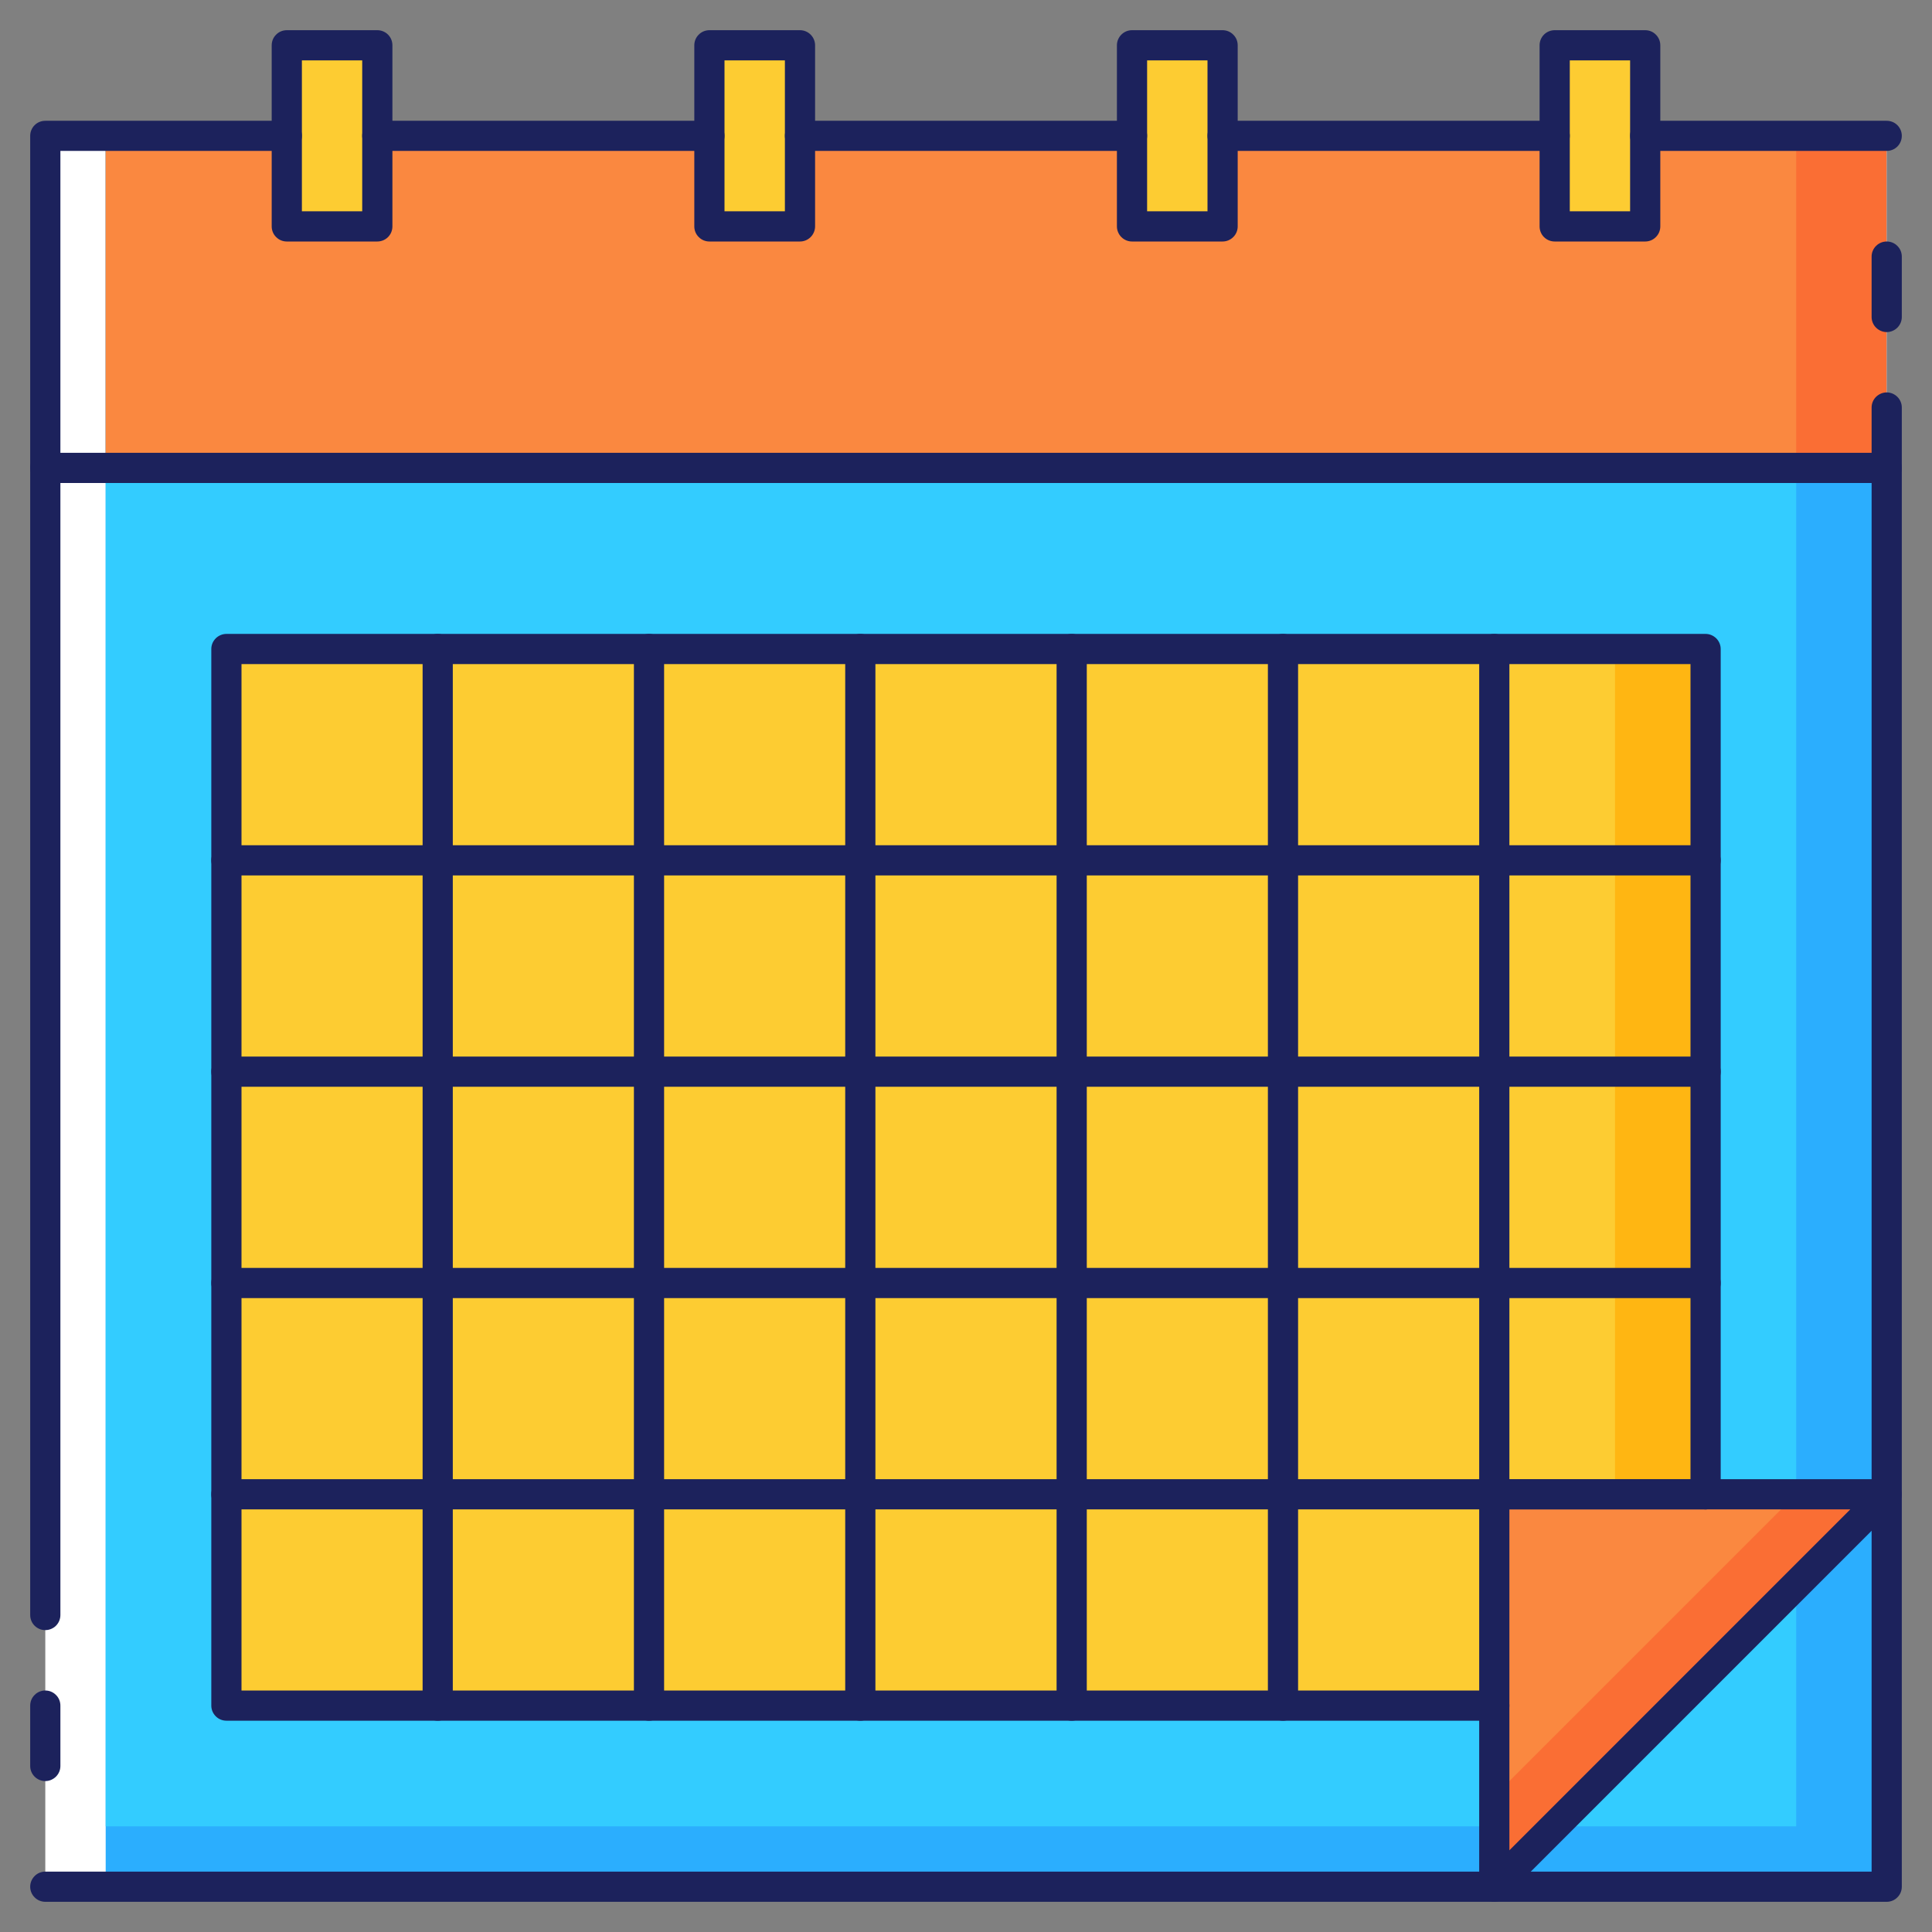 <svg width="27" height="27" viewBox="0 0 27 27" fill="none" xmlns="http://www.w3.org/2000/svg">
<rect x="0" y="0" width="27" height="27" fill="#808080" stroke="none"/>
<g clip-path="url(#clip0_949_317)">
<path d="M0.633 1.898H26.367V26.367H0.633V1.898Z" fill="white"/>
<path d="M1.477 1.898H26.367V26.367H1.477V1.898Z" fill="#2BAEFE"/>
<path d="M1.477 1.898H25.102V25.523H1.477V1.898Z" fill="#33CCFF"/>
<path d="M1.477 1.898H26.367V6.539H1.477V1.898Z" fill="#FA6E34"/>
<path d="M1.477 1.898H25.102V6.539H1.477V1.898Z" fill="#FA8840"/>
<path d="M9.914 0.633H11.18V3.164H9.914V0.633ZM4.008 0.633H5.273V3.164H4.008V0.633ZM15.82 0.633H17.086V3.164H15.82V0.633ZM21.727 0.633H22.992V3.164H21.727V0.633Z" fill="#FDCC32"/>
<path d="M26.367 20.883L20.883 26.367V20.883H26.367Z" fill="#FA6E34"/>
<path d="M25.102 20.883L20.883 25.102V20.883H25.102Z" fill="#FA8840"/>
<path d="M23.836 9.07V20.883H20.883V23.836H3.164V9.07H23.836Z" fill="#FFB612"/>
<path d="M22.57 9.07V20.883H20.883V23.836H3.164V9.07H22.57Z" fill="#FDCC32"/>
<path d="M26.367 26.578H0.633C0.577 26.578 0.523 26.556 0.484 26.516C0.444 26.477 0.422 26.423 0.422 26.367C0.422 26.311 0.444 26.258 0.484 26.218C0.523 26.178 0.577 26.156 0.633 26.156H26.156V5.695C26.156 5.639 26.178 5.586 26.218 5.546C26.258 5.507 26.311 5.484 26.367 5.484C26.423 5.484 26.477 5.507 26.516 5.546C26.556 5.586 26.578 5.639 26.578 5.695V26.367C26.578 26.423 26.556 26.477 26.516 26.516C26.477 26.556 26.423 26.578 26.367 26.578ZM0.633 22.781C0.577 22.781 0.523 22.759 0.484 22.72C0.444 22.68 0.422 22.626 0.422 22.57V1.898C0.422 1.842 0.444 1.789 0.484 1.749C0.523 1.71 0.577 1.688 0.633 1.688H4.008C4.064 1.688 4.117 1.71 4.157 1.749C4.197 1.789 4.219 1.842 4.219 1.898C4.219 1.954 4.197 2.008 4.157 2.048C4.117 2.087 4.064 2.109 4.008 2.109H0.844V22.57C0.844 22.626 0.822 22.68 0.782 22.72C0.742 22.759 0.689 22.781 0.633 22.781ZM9.914 2.109H5.273C5.217 2.109 5.164 2.087 5.124 2.048C5.085 2.008 5.062 1.954 5.062 1.898C5.062 1.842 5.085 1.789 5.124 1.749C5.164 1.71 5.217 1.688 5.273 1.688H9.914C9.97 1.688 10.024 1.71 10.063 1.749C10.103 1.789 10.125 1.842 10.125 1.898C10.125 1.954 10.103 2.008 10.063 2.048C10.024 2.087 9.97 2.109 9.914 2.109ZM15.82 2.109H11.18C11.124 2.109 11.07 2.087 11.03 2.048C10.991 2.008 10.969 1.954 10.969 1.898C10.969 1.842 10.991 1.789 11.03 1.749C11.07 1.71 11.124 1.688 11.18 1.688H15.82C15.876 1.688 15.93 1.71 15.97 1.749C16.009 1.789 16.031 1.842 16.031 1.898C16.031 1.954 16.009 2.008 15.97 2.048C15.93 2.087 15.876 2.109 15.82 2.109ZM21.727 2.109H17.086C17.03 2.109 16.976 2.087 16.937 2.048C16.897 2.008 16.875 1.954 16.875 1.898C16.875 1.842 16.897 1.789 16.937 1.749C16.976 1.71 17.03 1.688 17.086 1.688H21.727C21.782 1.688 21.836 1.71 21.876 1.749C21.915 1.789 21.938 1.842 21.938 1.898C21.938 1.954 21.915 2.008 21.876 2.048C21.836 2.087 21.782 2.109 21.727 2.109ZM26.367 2.109H22.992C22.936 2.109 22.883 2.087 22.843 2.048C22.803 2.008 22.781 1.954 22.781 1.898C22.781 1.842 22.803 1.789 22.843 1.749C22.883 1.71 22.936 1.688 22.992 1.688H26.367C26.423 1.688 26.477 1.71 26.516 1.749C26.556 1.789 26.578 1.842 26.578 1.898C26.578 1.954 26.556 2.008 26.516 2.048C26.477 2.087 26.423 2.109 26.367 2.109Z" fill="#1C225C"/>
<path d="M11.18 3.375H9.914C9.858 3.375 9.804 3.353 9.765 3.313C9.725 3.274 9.703 3.22 9.703 3.164V0.633C9.703 0.577 9.725 0.523 9.765 0.484C9.804 0.444 9.858 0.422 9.914 0.422H11.18C11.236 0.422 11.289 0.444 11.329 0.484C11.368 0.523 11.391 0.577 11.391 0.633V3.164C11.391 3.22 11.368 3.274 11.329 3.313C11.289 3.353 11.236 3.375 11.18 3.375ZM10.125 2.953H10.969V0.844H10.125V2.953ZM5.273 3.375H4.008C3.952 3.375 3.898 3.353 3.859 3.313C3.819 3.274 3.797 3.22 3.797 3.164V0.633C3.797 0.577 3.819 0.523 3.859 0.484C3.898 0.444 3.952 0.422 4.008 0.422H5.273C5.329 0.422 5.383 0.444 5.423 0.484C5.462 0.523 5.484 0.577 5.484 0.633V3.164C5.484 3.22 5.462 3.274 5.423 3.313C5.383 3.353 5.329 3.375 5.273 3.375ZM4.219 2.953H5.062V0.844H4.219V2.953ZM17.086 3.375H15.82C15.764 3.375 15.711 3.353 15.671 3.313C15.632 3.274 15.609 3.22 15.609 3.164V0.633C15.609 0.577 15.632 0.523 15.671 0.484C15.711 0.444 15.764 0.422 15.82 0.422H17.086C17.142 0.422 17.195 0.444 17.235 0.484C17.275 0.523 17.297 0.577 17.297 0.633V3.164C17.297 3.22 17.275 3.274 17.235 3.313C17.195 3.353 17.142 3.375 17.086 3.375ZM16.031 2.953H16.875V0.844H16.031V2.953ZM22.992 3.375H21.727C21.671 3.375 21.617 3.353 21.577 3.313C21.538 3.274 21.516 3.22 21.516 3.164V0.633C21.516 0.577 21.538 0.523 21.577 0.484C21.617 0.444 21.671 0.422 21.727 0.422H22.992C23.048 0.422 23.102 0.444 23.141 0.484C23.181 0.523 23.203 0.577 23.203 0.633V3.164C23.203 3.22 23.181 3.274 23.141 3.313C23.102 3.353 23.048 3.375 22.992 3.375ZM21.938 2.953H22.781V0.844H21.938V2.953ZM20.883 26.578C20.827 26.578 20.773 26.556 20.734 26.516C20.694 26.477 20.672 26.423 20.672 26.367V20.883C20.672 20.827 20.694 20.773 20.734 20.734C20.773 20.694 20.827 20.672 20.883 20.672H26.367C26.409 20.672 26.45 20.684 26.485 20.707C26.519 20.73 26.546 20.763 26.562 20.802C26.578 20.841 26.583 20.883 26.574 20.924C26.566 20.965 26.546 21.003 26.517 21.032L21.032 26.517C20.992 26.556 20.939 26.578 20.883 26.578ZM21.094 21.094V25.858L25.858 21.094H21.094ZM26.367 6.75H0.633C0.577 6.75 0.523 6.728 0.484 6.688C0.444 6.649 0.422 6.595 0.422 6.539C0.422 6.483 0.444 6.429 0.484 6.39C0.523 6.35 0.577 6.328 0.633 6.328H26.367C26.423 6.328 26.477 6.35 26.516 6.39C26.556 6.429 26.578 6.483 26.578 6.539C26.578 6.595 26.556 6.649 26.516 6.688C26.477 6.728 26.423 6.75 26.367 6.75ZM26.367 4.641C26.311 4.641 26.258 4.618 26.218 4.579C26.178 4.539 26.156 4.486 26.156 4.43V3.586C26.156 3.53 26.178 3.476 26.218 3.437C26.258 3.397 26.311 3.375 26.367 3.375C26.423 3.375 26.477 3.397 26.516 3.437C26.556 3.476 26.578 3.53 26.578 3.586V4.43C26.578 4.486 26.556 4.539 26.516 4.579C26.477 4.618 26.423 4.641 26.367 4.641ZM0.633 24.891C0.577 24.891 0.523 24.868 0.484 24.829C0.444 24.789 0.422 24.736 0.422 24.68V23.836C0.422 23.78 0.444 23.726 0.484 23.687C0.523 23.647 0.577 23.625 0.633 23.625C0.689 23.625 0.742 23.647 0.782 23.687C0.822 23.726 0.844 23.78 0.844 23.836V24.68C0.844 24.736 0.822 24.789 0.782 24.829C0.742 24.868 0.689 24.891 0.633 24.891Z" fill="#1C225C"/>
<path d="M20.883 24.047H3.164C3.108 24.047 3.054 24.025 3.015 23.985C2.975 23.945 2.953 23.892 2.953 23.836V9.07C2.953 9.014 2.975 8.961 3.015 8.921C3.054 8.882 3.108 8.859 3.164 8.859H23.836C23.892 8.859 23.945 8.882 23.985 8.921C24.025 8.961 24.047 9.014 24.047 9.07V20.883C24.047 20.939 24.025 20.992 23.985 21.032C23.945 21.072 23.892 21.094 23.836 21.094C23.78 21.094 23.726 21.072 23.687 21.032C23.647 20.992 23.625 20.939 23.625 20.883V9.281H3.375V23.625H20.883C20.939 23.625 20.992 23.647 21.032 23.687C21.072 23.726 21.094 23.78 21.094 23.836C21.094 23.892 21.072 23.945 21.032 23.985C20.992 24.025 20.939 24.047 20.883 24.047Z" fill="#1C225C"/>
<path d="M12.023 24.047C11.967 24.047 11.914 24.025 11.874 23.985C11.835 23.945 11.812 23.892 11.812 23.836V9.07C11.812 9.014 11.835 8.961 11.874 8.921C11.914 8.882 11.967 8.859 12.023 8.859C12.079 8.859 12.133 8.882 12.173 8.921C12.212 8.961 12.234 9.014 12.234 9.07V23.836C12.234 23.892 12.212 23.945 12.173 23.985C12.133 24.025 12.079 24.047 12.023 24.047ZM14.977 24.047C14.921 24.047 14.867 24.025 14.827 23.985C14.788 23.945 14.766 23.892 14.766 23.836V9.07C14.766 9.014 14.788 8.961 14.827 8.921C14.867 8.882 14.921 8.859 14.977 8.859C15.033 8.859 15.086 8.882 15.126 8.921C15.165 8.961 15.188 9.014 15.188 9.07V23.836C15.188 23.892 15.165 23.945 15.126 23.985C15.086 24.025 15.033 24.047 14.977 24.047ZM6.117 24.047C6.061 24.047 6.008 24.025 5.968 23.985C5.928 23.945 5.906 23.892 5.906 23.836V9.07C5.906 9.014 5.928 8.961 5.968 8.921C6.008 8.882 6.061 8.859 6.117 8.859C6.173 8.859 6.227 8.882 6.266 8.921C6.306 8.961 6.328 9.014 6.328 9.07V23.836C6.328 23.892 6.306 23.945 6.266 23.985C6.227 24.025 6.173 24.047 6.117 24.047ZM9.07 24.047C9.014 24.047 8.961 24.025 8.921 23.985C8.882 23.945 8.859 23.892 8.859 23.836V9.07C8.859 9.014 8.882 8.961 8.921 8.921C8.961 8.882 9.014 8.859 9.07 8.859C9.126 8.859 9.18 8.882 9.219 8.921C9.259 8.961 9.281 9.014 9.281 9.07V23.836C9.281 23.892 9.259 23.945 9.219 23.985C9.18 24.025 9.126 24.047 9.07 24.047ZM17.93 24.047C17.874 24.047 17.82 24.025 17.78 23.985C17.741 23.945 17.719 23.892 17.719 23.836V9.07C17.719 9.014 17.741 8.961 17.78 8.921C17.82 8.882 17.874 8.859 17.93 8.859C17.986 8.859 18.039 8.882 18.079 8.921C18.118 8.961 18.141 9.014 18.141 9.07V23.836C18.141 23.892 18.118 23.945 18.079 23.985C18.039 24.025 17.986 24.047 17.93 24.047ZM20.883 21.094C20.827 21.094 20.773 21.072 20.734 21.032C20.694 20.992 20.672 20.939 20.672 20.883V9.07C20.672 9.014 20.694 8.961 20.734 8.921C20.773 8.882 20.827 8.859 20.883 8.859C20.939 8.859 20.992 8.882 21.032 8.921C21.072 8.961 21.094 9.014 21.094 9.07V20.883C21.094 20.939 21.072 20.992 21.032 21.032C20.992 21.072 20.939 21.094 20.883 21.094Z" fill="#1C225C"/>
<path d="M23.836 12.234H3.164C3.108 12.234 3.054 12.212 3.015 12.173C2.975 12.133 2.953 12.079 2.953 12.023C2.953 11.967 2.975 11.914 3.015 11.874C3.054 11.835 3.108 11.812 3.164 11.812H23.836C23.892 11.812 23.945 11.835 23.985 11.874C24.025 11.914 24.047 11.967 24.047 12.023C24.047 12.079 24.025 12.133 23.985 12.173C23.945 12.212 23.892 12.234 23.836 12.234ZM23.836 15.188H3.164C3.108 15.188 3.054 15.165 3.015 15.126C2.975 15.086 2.953 15.033 2.953 14.977C2.953 14.921 2.975 14.867 3.015 14.827C3.054 14.788 3.108 14.766 3.164 14.766H23.836C23.892 14.766 23.945 14.788 23.985 14.827C24.025 14.867 24.047 14.921 24.047 14.977C24.047 15.033 24.025 15.086 23.985 15.126C23.945 15.165 23.892 15.188 23.836 15.188ZM23.836 18.141H3.164C3.108 18.141 3.054 18.118 3.015 18.079C2.975 18.039 2.953 17.986 2.953 17.93C2.953 17.874 2.975 17.82 3.015 17.78C3.054 17.741 3.108 17.719 3.164 17.719H23.836C23.892 17.719 23.945 17.741 23.985 17.78C24.025 17.82 24.047 17.874 24.047 17.93C24.047 17.986 24.025 18.039 23.985 18.079C23.945 18.118 23.892 18.141 23.836 18.141ZM23.836 21.094H3.164C3.108 21.094 3.054 21.072 3.015 21.032C2.975 20.992 2.953 20.939 2.953 20.883C2.953 20.827 2.975 20.773 3.015 20.734C3.054 20.694 3.108 20.672 3.164 20.672H23.836C23.892 20.672 23.945 20.694 23.985 20.734C24.025 20.773 24.047 20.827 24.047 20.883C24.047 20.939 24.025 20.992 23.985 21.032C23.945 21.072 23.892 21.094 23.836 21.094Z" fill="#1C225C"/>
</g>
<defs>
<clipPath id="clip0_949_317">
<rect width="27" height="27" fill="white"/>
</clipPath>
</defs>
</svg>
